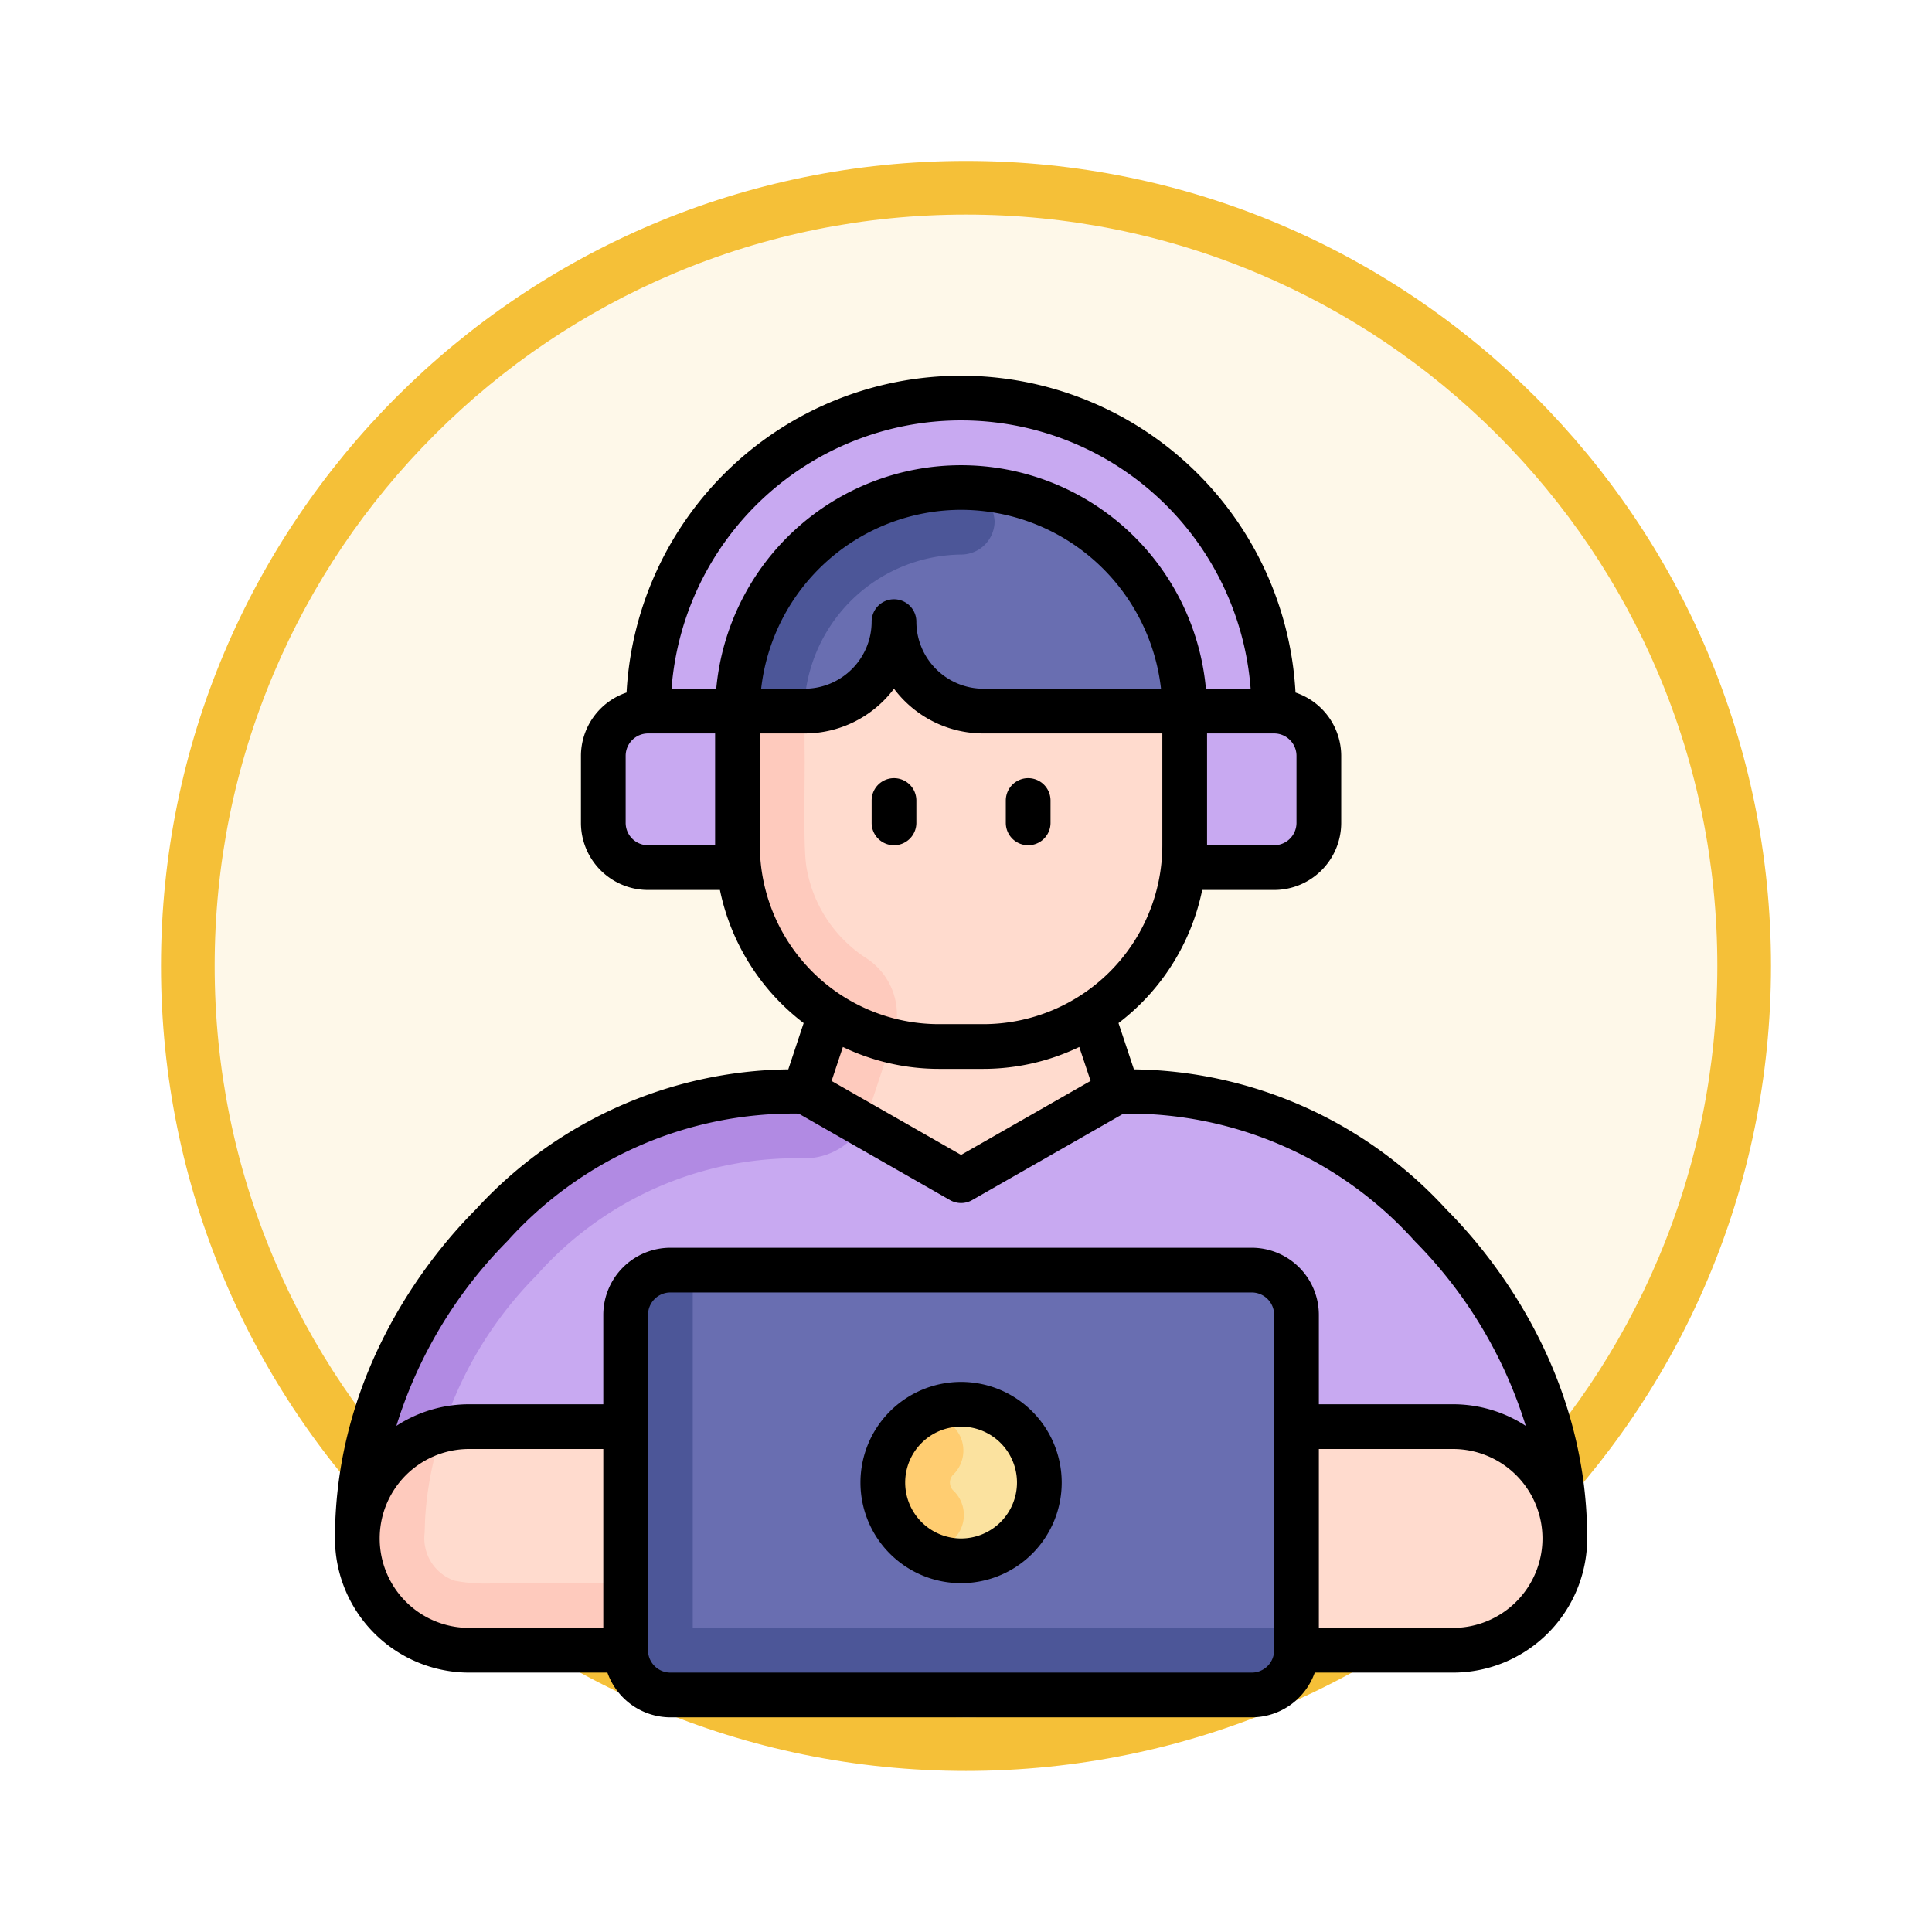 <svg xmlns="http://www.w3.org/2000/svg" xmlns:xlink="http://www.w3.org/1999/xlink" width="108" height="108" viewBox="0 0 108 108">
  <defs>
    <filter id="Fondo" x="0" y="0" width="108" height="108" filterUnits="userSpaceOnUse">
      <feOffset dy="3" input="SourceAlpha"/>
      <feGaussianBlur stdDeviation="3" result="blur"/>
      <feFlood flood-opacity="0.161"/>
      <feComposite operator="in" in2="blur"/>
      <feComposite in="SourceGraphic"/>
    </filter>
  </defs>
  <g id="Grupo_1210004" data-name="Grupo 1210004" transform="translate(-194.101 -295)">
    <g id="Grupo_1143757" data-name="Grupo 1143757" transform="translate(-2.899 -51.544)">
      <g transform="matrix(1, 0, 0, 1, 197, 346.54)" filter="url(#Fondo)">
        <g id="Fondo-2" data-name="Fondo" transform="translate(9 6)" fill="#fef8e9">
          <path d="M 45 88.5 C 39.127 88.5 33.43 87.35 28.068 85.082 C 22.889 82.891 18.236 79.754 14.241 75.759 C 10.245 71.764 7.109 67.111 4.918 61.932 C 2.65 56.57 1.5 50.873 1.5 45 C 1.5 39.127 2.65 33.43 4.918 28.068 C 7.109 22.889 10.245 18.236 14.241 14.241 C 18.236 10.245 22.889 7.109 28.068 4.918 C 33.43 2.65 39.127 1.5 45 1.5 C 50.873 1.5 56.57 2.65 61.932 4.918 C 67.111 7.109 71.764 10.245 75.759 14.241 C 79.754 18.236 82.891 22.889 85.082 28.068 C 87.35 33.43 88.5 39.127 88.5 45 C 88.5 50.873 87.35 56.57 85.082 61.932 C 82.891 67.111 79.754 71.764 75.759 75.759 C 71.764 79.754 67.111 82.891 61.932 85.082 C 56.57 87.35 50.873 88.5 45 88.5 Z" stroke="none"/>
          <path d="M 45 3 C 39.329 3 33.829 4.11 28.653 6.299 C 23.652 8.415 19.16 11.443 15.301 15.301 C 11.443 19.16 8.415 23.652 6.299 28.653 C 4.11 33.829 3 39.329 3 45 C 3 50.671 4.11 56.171 6.299 61.347 C 8.415 66.348 11.443 70.84 15.301 74.698 C 19.16 78.557 23.652 81.585 28.653 83.701 C 33.829 85.89 39.329 87 45 87 C 50.671 87 56.171 85.89 61.347 83.701 C 66.348 81.585 70.84 78.557 74.698 74.698 C 78.557 70.84 81.585 66.348 83.701 61.347 C 85.89 56.171 87 50.671 87 45 C 87 39.329 85.89 33.829 83.701 28.653 C 81.585 23.652 78.557 19.16 74.698 15.301 C 70.84 11.443 66.348 8.415 61.347 6.299 C 56.171 4.11 50.671 3 45 3 M 45 0 C 69.853 0 90 20.147 90 45 C 90 69.853 69.853 90 45 90 C 20.147 90 0 69.853 0 45 C 0 20.147 20.147 0 45 0 Z" stroke="none" fill="#f5c038"/>
        </g>
      </g>
    </g>
    <g id="_x31__1_" transform="translate(208.826 314)">
      <g id="Grupo_1210003" data-name="Grupo 1210003" transform="translate(5.22 3.25)">
        <path id="Trazado_1078290" data-name="Trazado 1078290" d="M72.5,59c0-8.75-5-15-7.5-17.5A22.852,22.852,0,0,0,47.5,34l-8.75,5L30,34a22.852,22.852,0,0,0-17.5,7.5C10,44,5,50.25,5,59Z" transform="translate(-4.97 4.75)" fill="#c8a9f1"/>
        <path id="Trazado_1078291" data-name="Trazado 1078291" d="M33.256,35.865a3.729,3.729,0,0,1-3.25,1.887A19.4,19.4,0,0,0,15.031,44.29,21.664,21.664,0,0,0,8.793,57.94l-.025.75a2.511,2.511,0,0,0,1.675,2.675,9.155,9.155,0,0,0,2.35.138h7.212a1.875,1.875,0,1,1,0,3.75H12.793c-5.937.55-8.687-3.812-7.575-9.312C6.893,44.04,17.718,33.6,30.006,34Z" transform="translate(-4.976 4.748)" fill="#b18ae3"/>
        <path id="Trazado_1078292" data-name="Trazado 1078292" d="M18.5,25.75h5V17h-5A2.5,2.5,0,0,0,16,19.5v3.75A2.5,2.5,0,0,0,18.5,25.75Z" transform="translate(-2.22 0.5)" fill="#c8a9f1"/>
        <path id="Trazado_1078293" data-name="Trazado 1078293" d="M47,25.75H42V17h5a2.5,2.5,0,0,1,2.5,2.5v3.75A2.5,2.5,0,0,1,47,25.75Z" transform="translate(4.28 0.5)" fill="#c8a9f1"/>
        <path id="Trazado_1078294" data-name="Trazado 1078294" d="M34.5,7A12.5,12.5,0,0,0,22,19.5V27a11.231,11.231,0,0,0,5.234,9.495c-.019-.013-.04-.02-.059-.033L25.75,40.75l8.75,5,8.75-5-1.425-4.287c-.019.013-.04.02-.059.033A11.231,11.231,0,0,0,47,27V19.5A12.5,12.5,0,0,0,34.5,7Z" transform="translate(-0.72 -2)" fill="#ffdbce"/>
        <path id="Trazado_1078295" data-name="Trazado 1078295" d="M36.389,8.884a1.872,1.872,0,0,1-1.875,1.875,8.881,8.881,0,0,0-8.75,9.512v1.2c.038,1.837-.087,5.262.087,6.637a7.516,7.516,0,0,0,3.362,5.212,3.757,3.757,0,0,1,1.525,4.337s-1.412,4.275-1.412,4.287a3.311,3.311,0,0,1-.312.675l-3.25-1.863c0-.012,1.412-4.25,1.412-4.287-4.412-2.675-5.55-7.787-5.162-12.612-.213-4.737.012-9.95,3.825-13.337,1.6-2.025,10.187-5.9,10.55-1.637Z" transform="translate(-0.734 -2.009)" fill="#fecabd"/>
        <path id="Trazado_1078296" data-name="Trazado 1078296" d="M47,19.5H35.75a5,5,0,0,1-5-5,5,5,0,0,1-5,5H22a12.5,12.5,0,0,1,25,0Z" transform="translate(-0.72 -2)" fill="#696eb1"/>
        <path id="Trazado_1078297" data-name="Trazado 1078297" d="M36.372,8.884A1.872,1.872,0,0,1,34.5,10.759a8.88,8.88,0,0,0-8.775,8.75H22.01c.238-3.362,1.15-6.625,3.812-8.987C27.422,8.5,36.01,4.622,36.372,8.884Z" transform="translate(-0.718 -2.009)" fill="#4c5698"/>
        <path id="Trazado_1078298" data-name="Trazado 1078298" d="M52,65.75H19.5a2.5,2.5,0,0,1-2.5-2.5V44.5A2.5,2.5,0,0,1,19.5,42H52a2.5,2.5,0,0,1,2.5,2.5V63.25A2.5,2.5,0,0,1,52,65.75Z" transform="translate(-1.97 6.75)" fill="#696eb1"/>
        <path id="Trazado_1078299" data-name="Trazado 1078299" d="M20.75,62V42H19.5A2.5,2.5,0,0,0,17,44.5V63.25a2.5,2.5,0,0,0,2.5,2.5H52a2.5,2.5,0,0,0,2.5-2.5V62Z" transform="translate(-1.97 6.75)" fill="#4c5698"/>
        <path id="Trazado_1078300" data-name="Trazado 1078300" d="M47,61.5h8.75a6.25,6.25,0,0,0,0-12.5H47Z" transform="translate(5.53 8.5)" fill="#ffdbce"/>
        <path id="Trazado_1078301" data-name="Trazado 1078301" d="M20,61.5H11.25a6.25,6.25,0,0,1,0-12.5H20Z" transform="translate(-4.97 8.5)" fill="#ffdbce"/>
        <path id="Trazado_1078302" data-name="Trazado 1078302" d="M11.25,61.46H20V57.71H12.787a9.155,9.155,0,0,1-2.35-.138A2.51,2.51,0,0,1,8.762,54.9l.025-.75a19.167,19.167,0,0,1,.967-4.987,6.24,6.24,0,0,0,1.495,12.3Z" transform="translate(-4.97 8.54)" fill="#fecabd"/>
        <circle id="Elipse_12561" data-name="Elipse 12561" cx="4.375" cy="4.375" r="4.375" transform="translate(29.405 56.25)" fill="#fbe29f"/>
        <circle id="Elipse_12562" data-name="Elipse 12562" cx="4.375" cy="4.375" r="4.375" transform="translate(29.405 56.25)" fill="#fbe29f"/>
        <path id="Trazado_1078303" data-name="Trazado 1078303" d="M29.781,55.331a4.376,4.376,0,0,1,0-6.187l.051-.05a1.876,1.876,0,0,1,2.644,2.661l-.042.041a.63.63,0,0,0,0,.884,1.876,1.876,0,0,1-2.559,2.744l-.036-.035Z" transform="translate(0.905 8.387)" fill="#ffcd71"/>
        <path id="Trazado_1078304" data-name="Trazado 1078304" d="M53,20.5H48a12.5,12.5,0,1,0-25,0H18a17.5,17.5,0,1,1,35,0Z" transform="translate(-1.72 -3)" fill="#c8a9f1"/>
      </g>
      <path id="_x31_" d="M41.5,27V25.75a1.25,1.25,0,1,1,2.5,0V27a1.25,1.25,0,0,1-2.5,0ZM74,67a7.508,7.508,0,0,1-7.5,7.5H58.77A3.745,3.745,0,0,1,55.25,77H22.75a3.745,3.745,0,0,1-3.52-2.5H11.5A7.508,7.508,0,0,1,4,67c0-9.492,5.5-16.019,7.866-18.384A24.071,24.071,0,0,1,29.34,40.779L30.2,38.19a12.525,12.525,0,0,1-4.681-7.44H21.5A3.755,3.755,0,0,1,17.75,27V23.25A3.743,3.743,0,0,1,20.3,19.714a18.725,18.725,0,0,1,37.395,0A3.743,3.743,0,0,1,60.25,23.25V27a3.755,3.755,0,0,1-3.75,3.75H52.479A12.51,12.51,0,0,1,47.8,38.19l.862,2.589a24.071,24.071,0,0,1,17.474,7.837C68.5,50.981,74,57.507,74,67ZM56.5,22H52.75v6.25H56.5A1.252,1.252,0,0,0,57.75,27V23.25A1.252,1.252,0,0,0,56.5,22ZM22.814,19.5h2.5a13.743,13.743,0,0,1,27.372,0h2.5a16.233,16.233,0,0,0-32.372,0ZM39,9.5a11.264,11.264,0,0,0-11.176,10H30.25A3.755,3.755,0,0,0,34,15.75a1.25,1.25,0,0,1,2.5,0,3.755,3.755,0,0,0,3.75,3.75h9.926A11.264,11.264,0,0,0,39,9.5ZM25.25,28.25V22H21.5a1.252,1.252,0,0,0-1.25,1.25V27a1.252,1.252,0,0,0,1.25,1.25Zm12.5,10h2.5a10.012,10.012,0,0,0,10-10V22h-10a6.246,6.246,0,0,1-5-2.5,6.246,6.246,0,0,1-5,2.5h-2.5v6.25A10.012,10.012,0,0,0,37.75,38.25Zm7.857,1.276A12.4,12.4,0,0,1,40.25,40.75h-2.5a12.4,12.4,0,0,1-5.357-1.224l-.632,1.9L39,45.56l7.24-4.137ZM7.435,60.706A7.448,7.448,0,0,1,11.5,59.5H19v-5a3.755,3.755,0,0,1,3.75-3.75h32.5A3.755,3.755,0,0,1,59,54.5v5h7.5a7.448,7.448,0,0,1,4.065,1.206,25.292,25.292,0,0,0-6.2-10.322,21.508,21.508,0,0,0-16.287-7.132L39.62,48.085a1.247,1.247,0,0,1-1.24,0l-8.459-4.834a21.5,21.5,0,0,0-16.287,7.132,25.292,25.292,0,0,0-6.2,10.322ZM11.5,72H19V62H11.5a5,5,0,1,0,0,10Zm45,1.25V54.5a1.252,1.252,0,0,0-1.25-1.25H22.75A1.252,1.252,0,0,0,21.5,54.5V73.25a1.252,1.252,0,0,0,1.25,1.25h32.5A1.252,1.252,0,0,0,56.5,73.25ZM71.5,67a5.005,5.005,0,0,0-5-5H59V72h7.5A5.005,5.005,0,0,0,71.5,67ZM44.625,63.875A5.625,5.625,0,1,1,39,58.25,5.632,5.632,0,0,1,44.625,63.875Zm-2.5,0A3.125,3.125,0,1,0,39,67,3.129,3.129,0,0,0,42.125,63.875ZM35.25,28.25A1.25,1.25,0,0,0,36.5,27V25.75a1.25,1.25,0,1,0-2.5,0V27A1.25,1.25,0,0,0,35.25,28.25Z"/>
    </g>
  </g>
</svg>
